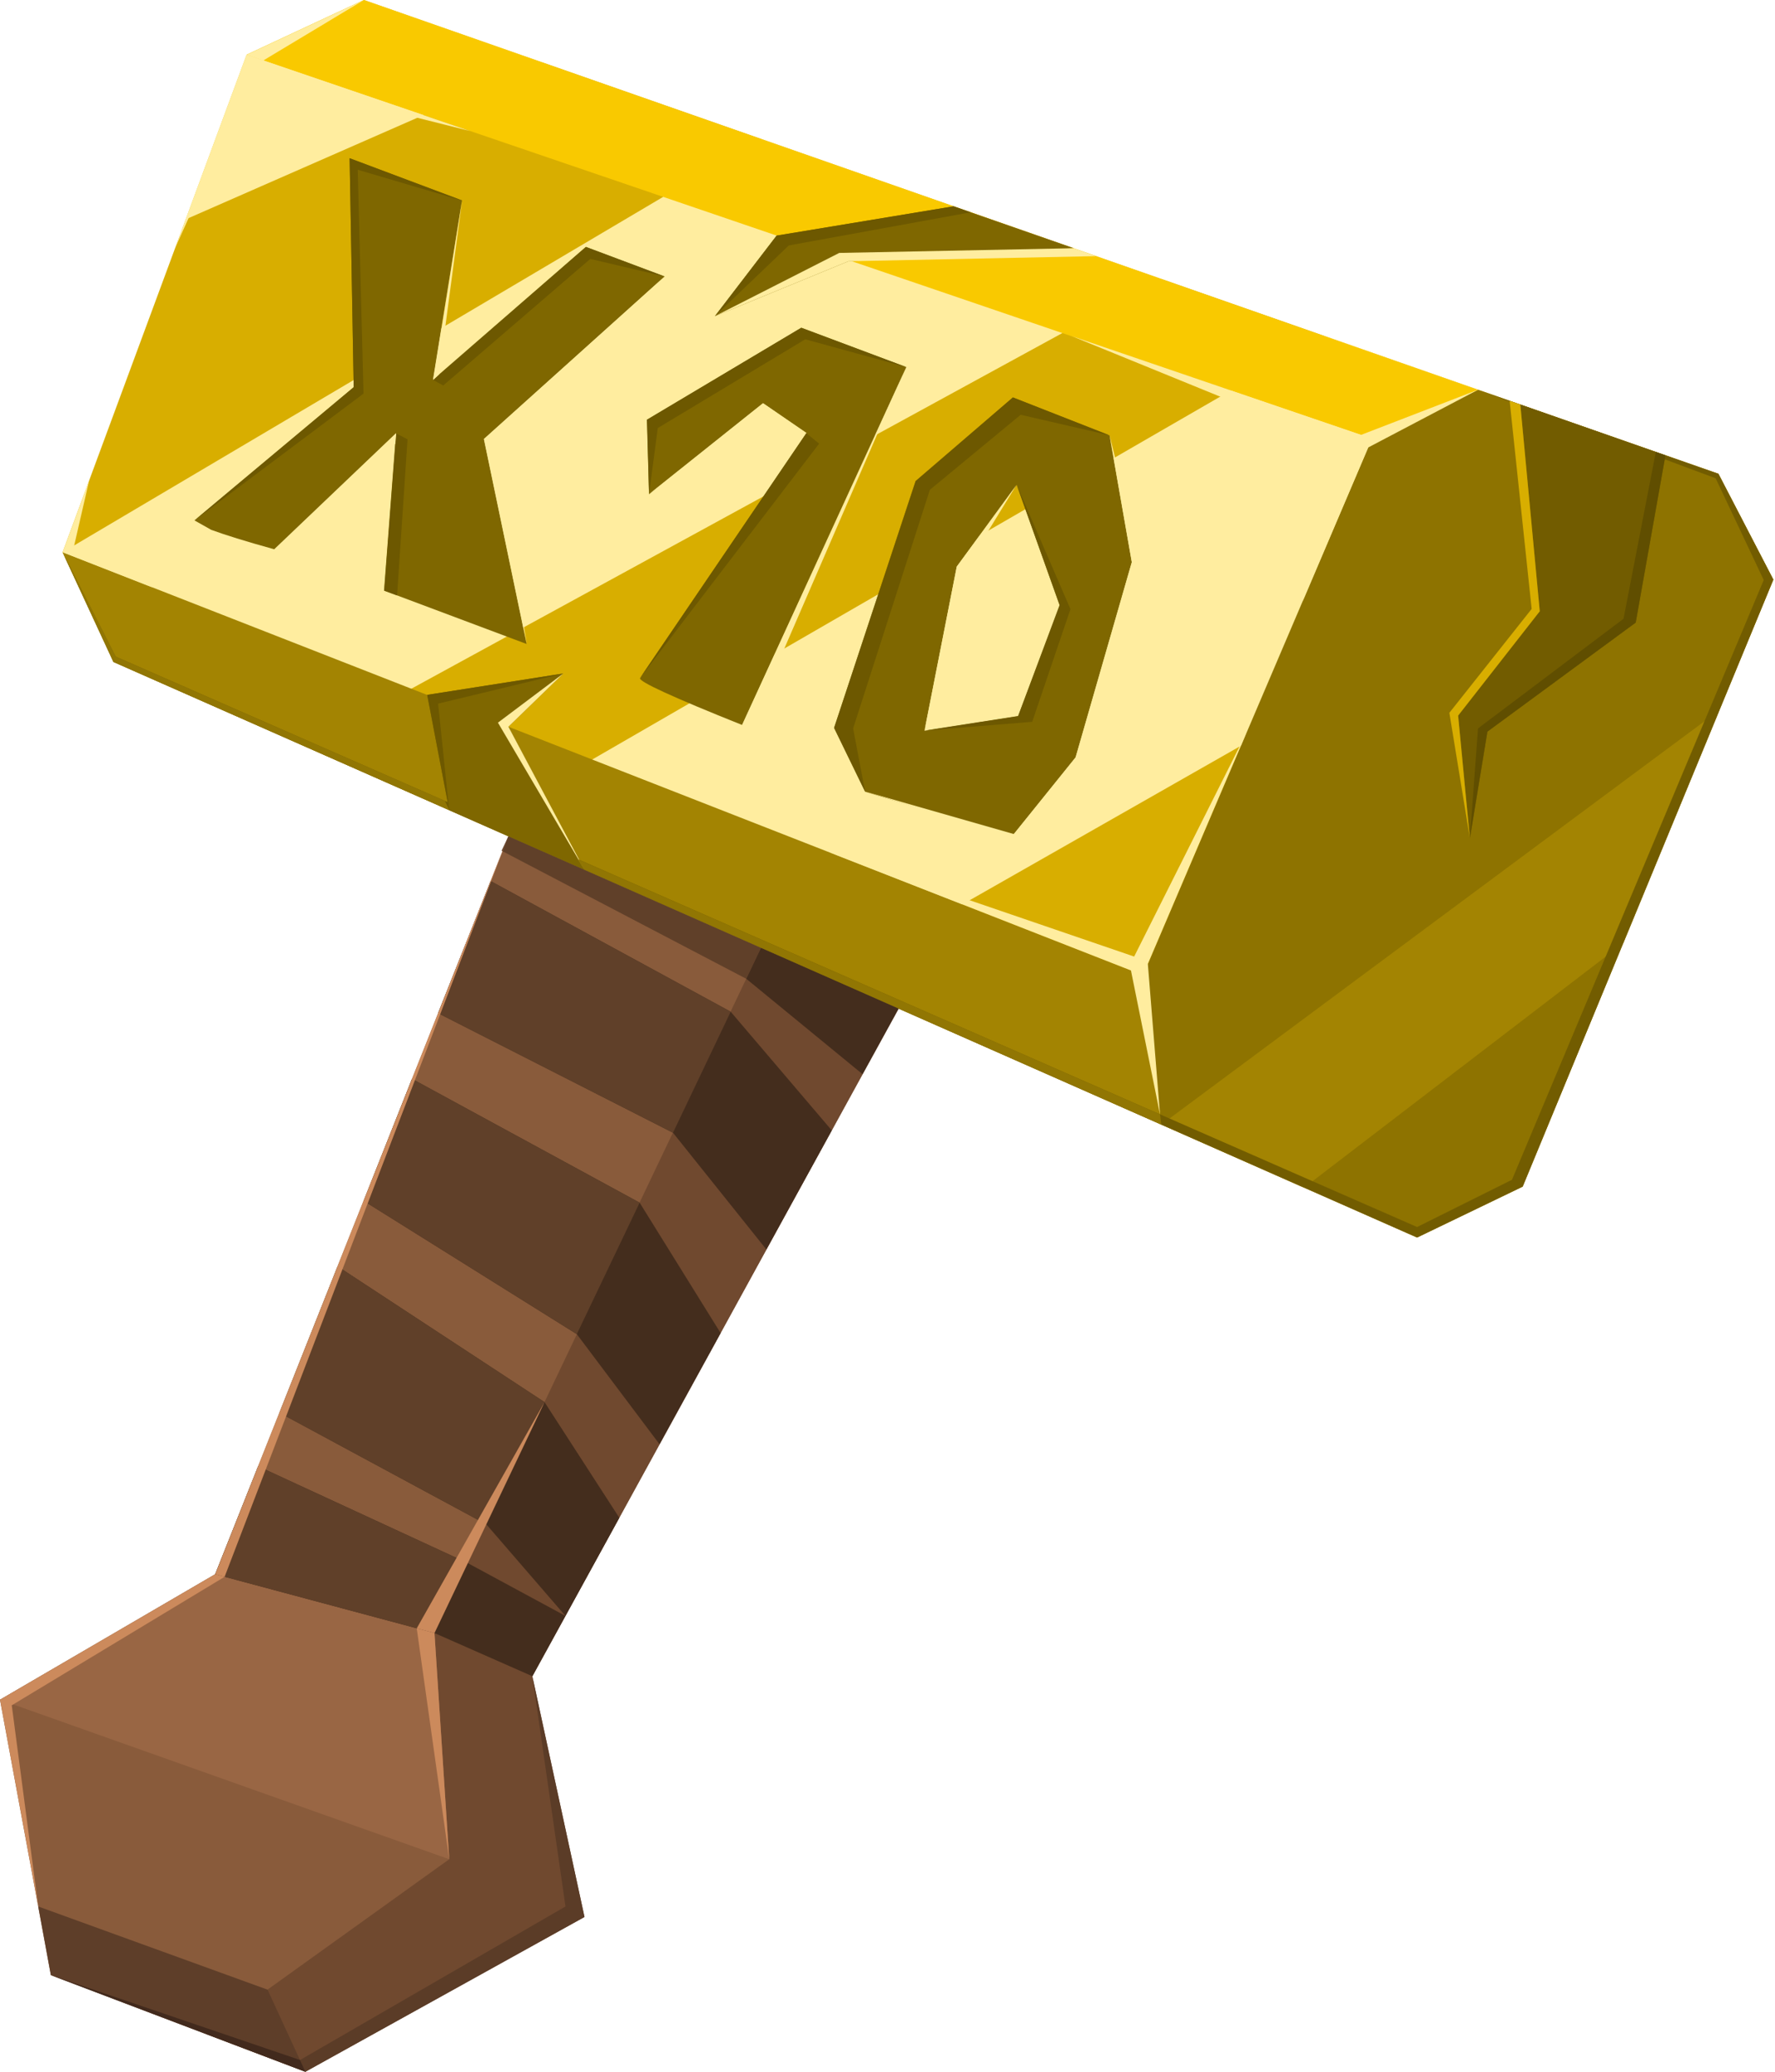<svg width="72" height="84" viewBox="0 0 72 84" fill="none" xmlns="http://www.w3.org/2000/svg">
<g id="smash_icon">
<path id="Vector" d="M8.729 63.828L20.623 33.903L36.452 40.89L21.594 67.963L22.313 76.692L12.388 84L2.063 80.082L0 68.916L8.729 63.828Z" fill="#895B3B"/>
<path id="Vector_2" d="M4.603 26.838L2.54 22.391L10.004 2.219L14.763 0L69.705 19.21L71.933 23.501L61.764 48.111L57.482 50.175L4.603 26.838Z" fill="#D8AE00"/>
<path id="Vector_3" d="M7.533 8.894L22.027 2.54L14.763 0L10.004 2.219L7.533 8.894Z" fill="#FFED9F"/>
<path id="Vector_4" d="M2.54 22.391L30.869 5.635L47.106 11.313L12.387 30.271L4.603 26.838L2.54 22.391Z" fill="#FFED9F"/>
<path id="Vector_5" d="M19.496 33.409L53.746 13.627L69.705 19.21L33.739 39.685L19.496 33.409Z" fill="#FFED9F"/>
<path id="Vector_6" d="M59.953 15.803L55.653 17.788L46.369 39.538L47.106 45.597L57.482 50.175L61.765 48.111L71.933 23.501L69.705 19.21L59.953 15.803Z" fill="#8E7300"/>
<path id="Vector_7" d="M47.106 45.597L69.74 28.797L65.847 38.238L52.896 48.155L47.106 45.597Z" fill="#A38402"/>
<path id="Vector_8" d="M30.869 38.428L17.623 66.212L18.222 75.383L8.348 82.466L12.387 84L23.709 77.724L21.594 67.963L36.452 40.89L30.869 38.428Z" fill="#70492F"/>
<path id="Vector_9" d="M10.004 2.219L55.653 17.788L59.953 15.803L14.763 0L10.004 2.219Z" fill="#F9C900"/>
<path id="Vector_10" d="M2.54 22.391L46.369 39.538L47.106 45.597L4.603 26.838L2.54 22.391Z" fill="#A38402"/>
<path id="Vector_11" d="M8.729 63.828L0 68.916L18.222 75.383L17.623 66.212L8.729 63.828Z" fill="#996644"/>
<path id="Vector_12" d="M33.617 34.545L45.875 39.347L47.054 45.181L46.56 39.079L50.556 29.716L46.005 38.784L33.617 34.545Z" fill="#FFED9F"/>
<path id="Vector_13" d="M7.1 10.064L10.238 3.095L19.071 5.314L10.004 2.219L7.1 10.064Z" fill="#FFED9F"/>
<path id="Vector_14" d="M3.615 19.487L3.008 22.123L6.215 23.83L2.54 22.391L3.615 19.487Z" fill="#FFED9F"/>
<path id="Vector_15" d="M43.474 13.627L54.743 18.222L52.836 24.394L55.497 18.144L59.953 15.803L55.211 17.632L43.474 13.627Z" fill="#FFED9F"/>
<path id="Vector_16" d="M57.482 50.175L4.603 26.838L2.54 22.391L4.69 26.622L57.482 49.75L61.331 47.834L71.543 23.518L69.592 19.392L59.953 15.803L69.705 19.21L71.933 23.501L61.764 48.111L57.482 50.175Z" fill="#725C00"/>
<path id="Vector_17" d="M19.904 35.724L29.639 41.02L33.739 45.832L31.086 50.66L27.298 45.927L17.771 41.081L19.904 35.724Z" fill="#442D1D"/>
<path id="Vector_18" d="M16.713 43.742L25.946 48.762L29.231 54.05L26.752 58.557L23.397 54.093L14.754 48.692L16.713 43.742Z" fill="#442D1D"/>
<path id="Vector_19" d="M13.697 51.345L22.088 56.849L25.122 61.539L22.937 65.518L19.73 61.808L11.339 57.283L13.697 51.345Z" fill="#442D1D"/>
<path id="Vector_20" d="M10.472 59.45L18.976 63.377L22.937 65.518L21.594 67.963L17.623 66.212L8.729 63.828L10.472 59.45Z" fill="#442D1D"/>
<path id="Vector_21" d="M29.639 41.02L27.298 45.927L17.771 41.081L19.904 35.724L29.639 41.02Z" fill="#604029"/>
<path id="Vector_22" d="M16.713 43.742L25.946 48.762L23.397 54.093L14.754 48.692L16.713 43.742Z" fill="#604029"/>
<path id="Vector_23" d="M13.697 51.345L22.088 56.849L19.73 61.808L11.339 57.283L13.697 51.345Z" fill="#604029"/>
<path id="Vector_24" d="M10.472 59.45L18.976 63.377L17.623 66.212L8.729 63.828L10.472 59.45Z" fill="#604029"/>
<path id="Vector_25" d="M20.346 34.493L30.271 39.685L30.869 38.428L20.623 33.903L20.346 34.493Z" fill="#604029"/>
<path id="Vector_26" d="M30.271 39.685L34.987 43.552L36.452 40.89L30.869 38.428L30.271 39.685Z" fill="#442D1D"/>
<path id="Vector_27" d="M1.552 77.299L10.853 80.671L12.387 84L2.063 80.082L1.552 77.299Z" fill="#5E3E29"/>
<path id="Vector_28" d="M1.552 77.299L0.477 69.142L9.111 63.932L8.729 63.828L0 68.916L1.552 77.299Z" fill="#CC8A5C"/>
<path id="Vector_29" d="M38.68 8.365L31.502 9.553L28.997 12.821L34.415 10.593L43.56 10.064L38.68 8.365Z" fill="#7F6700"/>
<path id="Vector_30" d="M28.997 12.821L34.415 10.593L44.453 10.385L43.56 10.064L34.042 10.255L28.997 12.821Z" fill="#FFED9F"/>
<path id="Vector_31" d="M28.997 12.821L31.996 9.952L39.373 8.608L38.68 8.365L31.502 9.553L28.997 12.821Z" fill="#6D5800"/>
<path id="Vector_32" d="M18.221 32.846L17.329 28.173L22.851 27.306L20.623 29.465L23.709 35.264L18.221 32.846Z" fill="#7F6700"/>
<path id="Vector_33" d="M23.709 35.264L20.198 29.3L22.851 27.306L20.623 29.465L23.709 35.264Z" fill="#FFED9F"/>
<path id="Vector_34" d="M18.221 32.846L17.329 28.173L22.851 27.306L17.771 28.529L18.221 32.846Z" fill="#6D5800"/>
<path id="Vector_35" d="M61.669 16.401L62.458 24.784L59.147 29.014L59.623 33.99L60.334 29.664L66.35 25.243L67.555 18.464L61.669 16.401Z" fill="#725C00"/>
<path id="Vector_36" d="M67.165 18.326L65.856 25.087L59.953 29.534L59.623 33.99L60.334 29.664L66.35 25.243L67.555 18.464L67.165 18.326Z" fill="#604E00"/>
<path id="Vector_37" d="M61.236 16.254L62.129 24.689L58.791 28.901L59.623 33.99L59.147 29.014L62.458 24.784L61.669 16.401L61.236 16.254Z" fill="#D8AE00"/>
<path id="Vector_38" d="M10.68 2.453L14.763 0L10.004 2.219L10.68 2.453Z" fill="#FFED9F"/>
<path id="Vector_39" d="M16.904 66.021L18.222 75.383L17.624 66.212L16.904 66.021Z" fill="#CC8A5C"/>
<path id="Vector_40" d="M9.111 63.932L20.623 33.903L8.729 63.828L9.111 63.932Z" fill="#CC8A5C"/>
<path id="Vector_41" d="M16.904 66.021L22.088 56.849L17.624 66.212L16.904 66.021Z" fill="#CC8A5C"/>
<path id="Vector_42" d="M21.594 67.963L22.938 77.299L12.171 83.523L12.388 84L23.709 77.724L21.594 67.963Z" fill="#5B3C27"/>
<path id="Vector_43" d="M12.171 83.523L2.063 80.082L12.388 84L12.171 83.523Z" fill="#422A1D"/>
<path id="Vector_44" d="M2.54 22.391L4.69 26.622L18.048 32.473L18.221 32.846L4.603 26.838L2.54 22.391Z" fill="#917603"/>
<path id="Vector_45" d="M23.423 34.831L23.709 35.264L47.106 45.597L47.054 45.181L23.423 34.831Z" fill="#917603"/>
<g id="Group">
<path id="Vector_46" d="M8.582 21.49L7.888 21.1C7.888 21.1 10.047 19.288 14.347 15.699L14.182 6.415L18.742 8.123L17.563 15.396L23.761 10.012L26.96 11.209L19.626 17.797L21.36 26.11L15.578 23.943L16.063 17.563L11.122 22.27C9.96 21.949 9.102 21.68 8.565 21.481L8.582 21.49Z" fill="#7F6700"/>
<path id="Vector_47" d="M26.327 20.033L26.249 17.017L32.508 13.289L36.764 14.884L30.107 29.396C27.289 28.269 25.911 27.636 25.963 27.497L32.716 17.554L30.956 16.349L26.336 20.033H26.327Z" fill="#7F6700"/>
<path id="Vector_48" d="M41.09 16.115L45.008 17.658L45.91 22.799L43.63 30.713L41.125 33.817C40.839 33.817 38.827 33.253 35.091 32.1L33.834 29.517L37.137 19.505L41.081 16.115H41.09ZM41.246 19.661L38.81 22.972L37.501 29.63L41.298 29.04L42.988 24.55L41.246 19.669V19.661Z" fill="#7F6700"/>
</g>
<path id="Vector_49" d="M18.742 8.131L14.511 6.883L14.745 15.959L7.888 21.1L14.347 15.699L14.182 6.415L18.742 8.131Z" fill="#6D5800"/>
<path id="Vector_50" d="M26.96 11.209L23.943 10.498L17.979 15.63L17.572 15.404L23.77 10.012L26.96 11.209Z" fill="#6D5800"/>
<path id="Vector_51" d="M16.072 17.572L16.531 17.814L16.107 24.142L15.586 23.952L16.072 17.572Z" fill="#6D5800"/>
<path id="Vector_52" d="M26.327 20.033L26.682 17.355L32.664 13.757L36.764 14.884L32.499 13.289L26.24 17.017L26.327 20.033Z" fill="#6D5800"/>
<path id="Vector_53" d="M32.707 17.563L33.227 17.988L25.954 27.497L32.707 17.563Z" fill="#6D5800"/>
<path id="Vector_54" d="M45.008 17.649L41.402 16.817L37.718 19.86L34.606 29.534L35.091 32.092L33.834 29.508L37.146 19.505L41.09 16.115L45.008 17.649Z" fill="#6D5800"/>
<path id="Vector_55" d="M41.237 19.652L43.422 24.697L41.87 29.266L37.501 29.621L41.298 29.032L42.98 24.532L41.237 19.652Z" fill="#6D5800"/>
<path id="Vector_56" d="M18.742 8.131L17.806 15.188L17.572 15.404L18.742 8.131Z" fill="#FFED9F"/>
<path id="Vector_57" d="M26.96 11.209L20.025 17.892L21.369 26.119L19.635 17.806L26.96 11.209Z" fill="#FFED9F"/>
<path id="Vector_58" d="M16.072 17.572L16.037 17.988L11.139 22.279L16.072 17.572Z" fill="#FFED9F"/>
<path id="Vector_59" d="M36.764 14.884L30.41 29.534L30.098 29.396L36.764 14.884Z" fill="#FFED9F"/>
<path id="Vector_60" d="M32.707 17.563L30.999 16.661L26.327 20.033L30.947 16.349L32.707 17.563Z" fill="#FFED9F"/>
<path id="Vector_61" d="M45.008 17.649L46.248 22.677L43.925 30.895L41.263 34.042L35.091 32.092L41.124 33.817L43.63 30.705L45.91 22.79L45.008 17.649Z" fill="#FFED9F"/>
<path id="Vector_62" d="M41.237 19.652L39.122 23.102L37.501 29.621L38.81 22.972L41.237 19.652Z" fill="#FFED9F"/>
</g>
</svg>